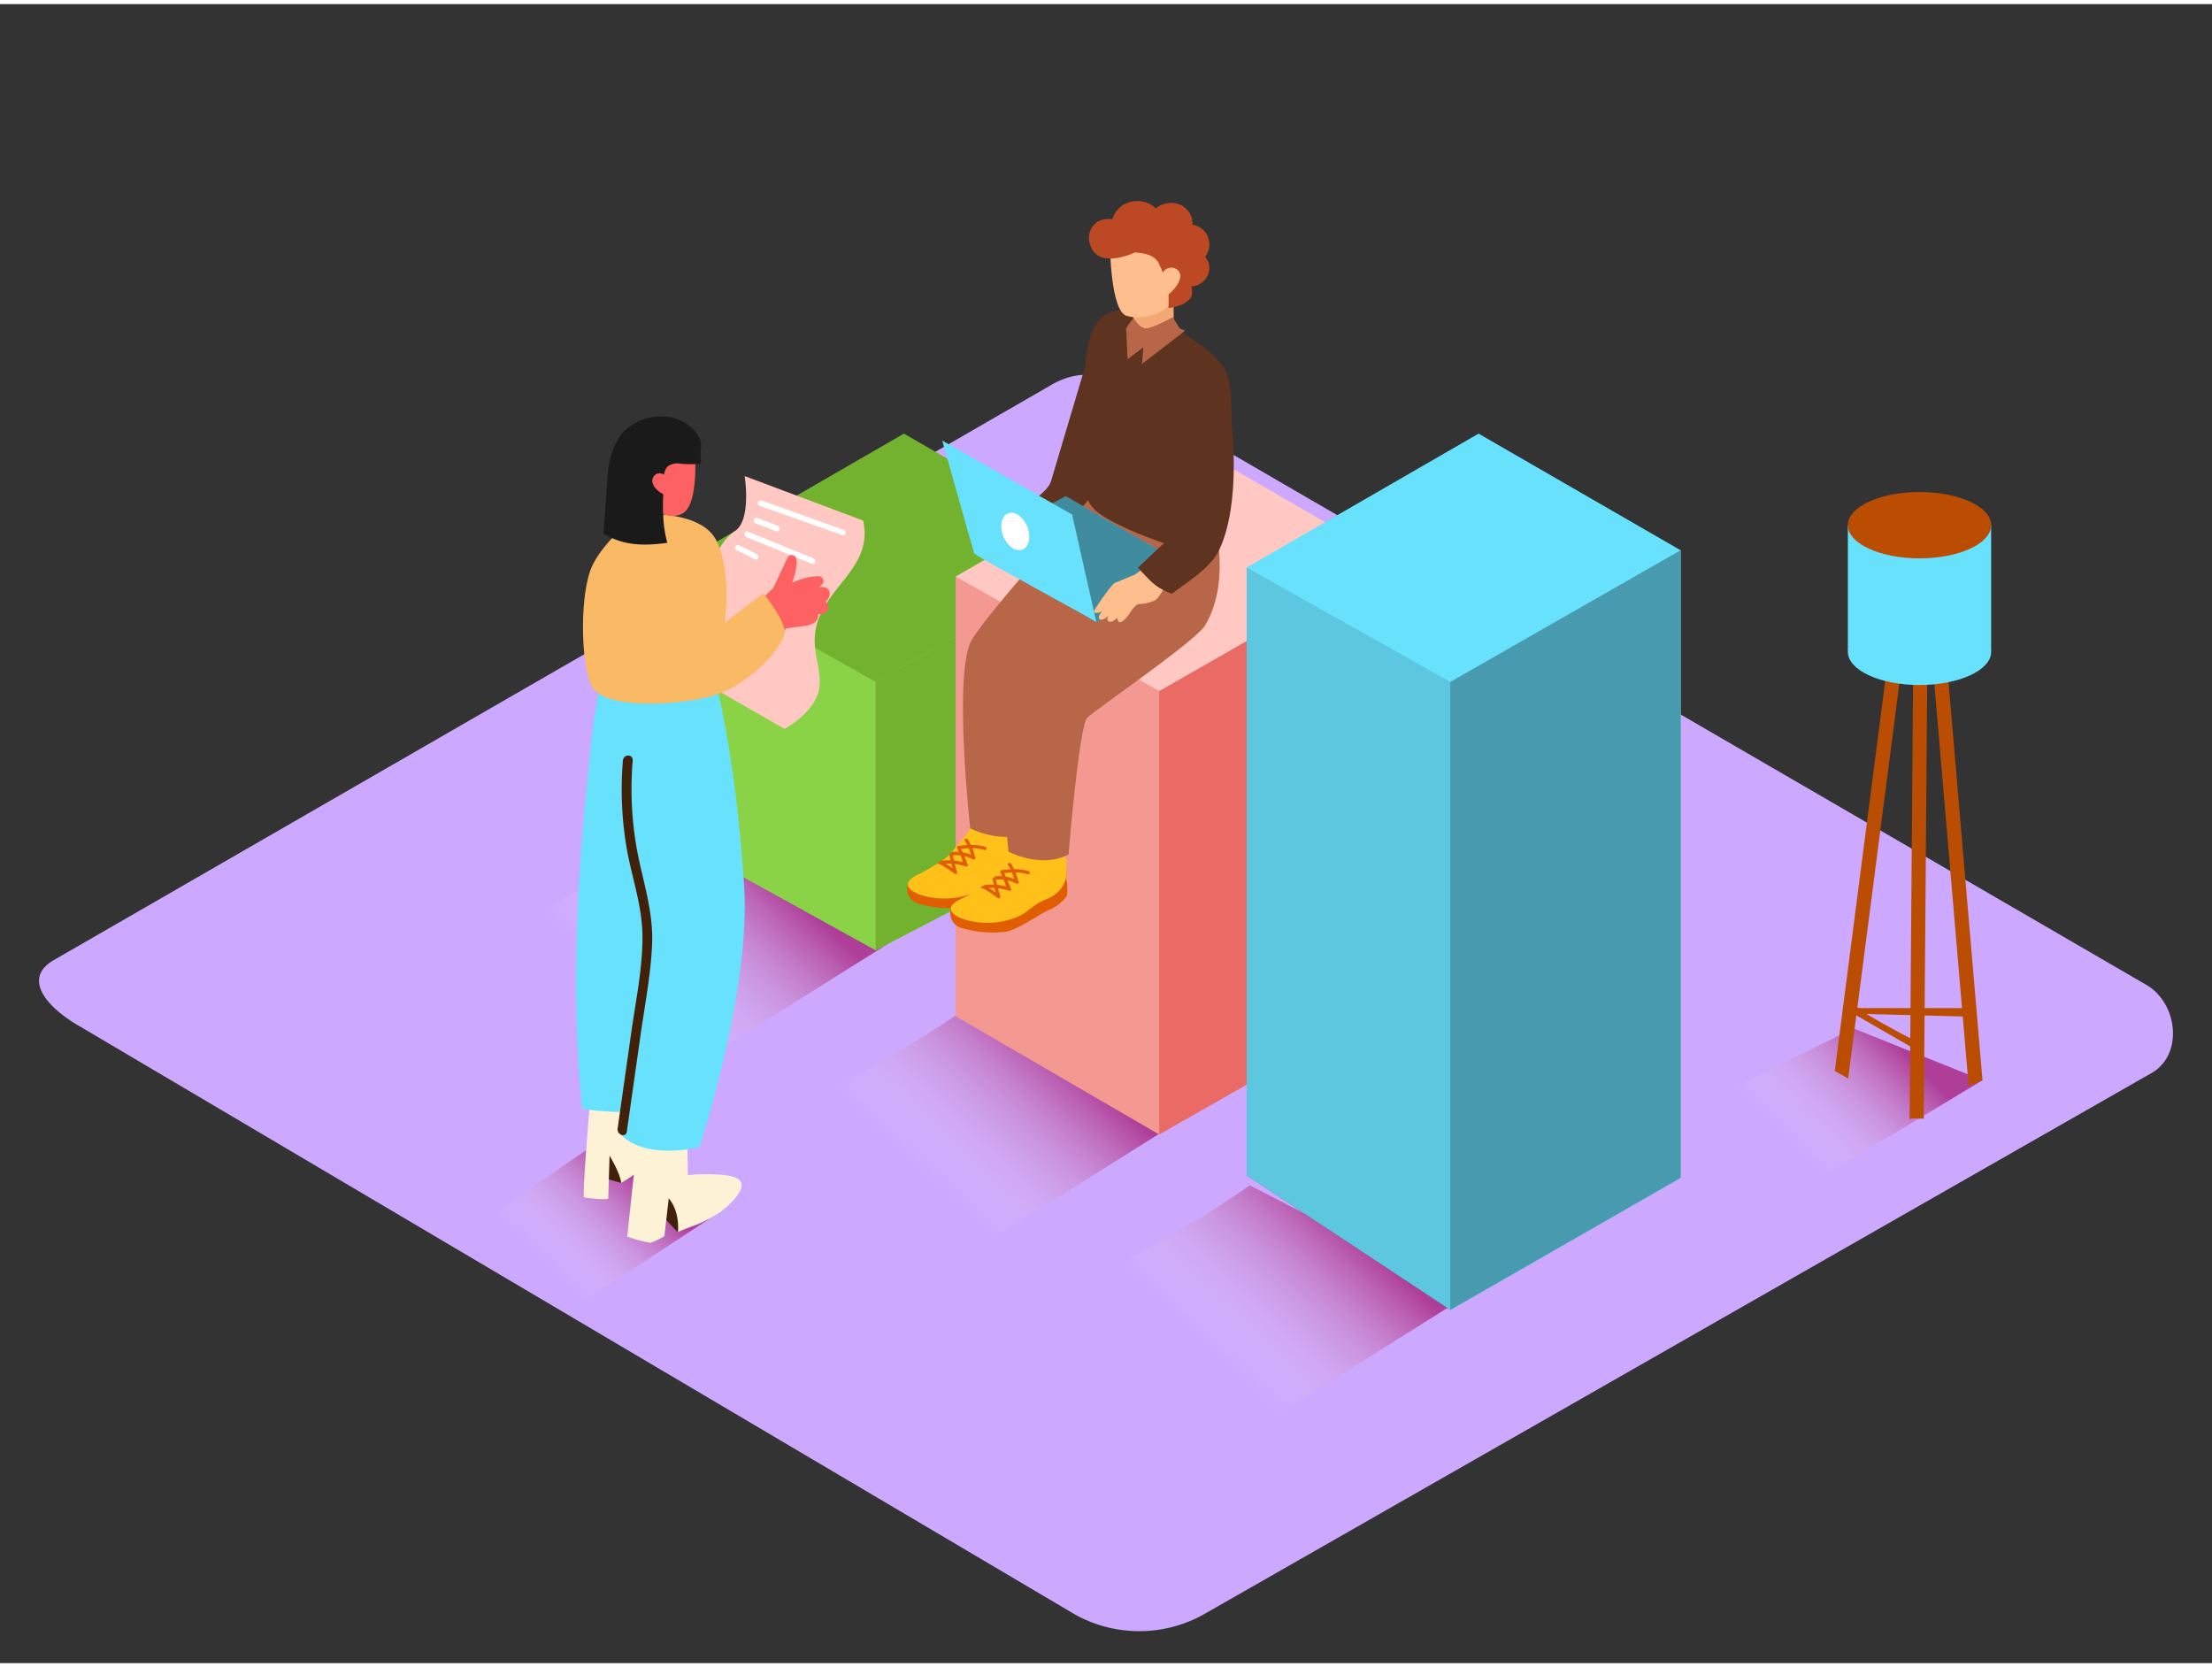 <svg xmlns="http://www.w3.org/2000/svg" xmlns:xlink="http://www.w3.org/1999/xlink" viewBox="0 0 400 300" width="406" height="306" class="illustration styles_illustrationTablet__1DWOa"><rect x="0" y="0" width="400" height="300" fill="#333333" stroke="none"/><defs><linearGradient id="linear-gradient" x1="323.25" y1="206.59" x2="342.16" y2="187.43" gradientUnits="userSpaceOnUse"><stop offset="0" stop-color="#fff" stop-opacity="0"></stop><stop offset="1" stop-color="#9e005d"></stop></linearGradient><linearGradient id="linear-gradient-2" x1="98.82" y1="228.84" x2="115.42" y2="212.03" xlink:href="#linear-gradient"></linearGradient><linearGradient id="linear-gradient-3" x1="1964.89" y1="243.11" x2="1941.51" y2="218.33" gradientTransform="matrix(-1, 0, 0, 1, 2182.61, 0)" xlink:href="#linear-gradient"></linearGradient><linearGradient id="linear-gradient-4" x1="2069.46" y1="179.38" x2="2046.08" y2="154.6" gradientTransform="matrix(-1, 0, 0, 1, 2182.61, 0)" xlink:href="#linear-gradient"></linearGradient><linearGradient id="linear-gradient-5" x1="2016.7" y1="211.4" x2="1993.32" y2="186.62" gradientTransform="matrix(-1, 0, 0, 1, 2182.61, 0)" xlink:href="#linear-gradient"></linearGradient></defs><title>PP</title><g style="isolation: isolate;"><g id="Layer_2" data-name="Layer 2"><path d="M194.28,291.14,14.56,184.93C8.84,181.71,3.93,176.44,9.51,173L189.88,69c2.71-1.68,6.82-2.78,9.57-1.18L388.11,177.34c5.72,3.32,6.75,12.6,1,15.93L218,291A23.9,23.9,0,0,1,194.28,291.14Z" fill="#cca8ff"></path><polygon points="358.51 194.6 329.23 212.22 307.15 199.18 335.14 185.21 358.51 194.6" opacity="0.63" fill="url(#linear-gradient)" style="mix-blend-mode: multiply;"></polygon><polygon points="129.98 218.53 105.56 234.57 84.48 222.11 111.69 203.31 129.98 218.53" opacity="0.63" fill="url(#linear-gradient-2)" style="mix-blend-mode: multiply;"></polygon><polyline points="225.44 101.88 225.44 211.79 262.25 236.12 303.89 212.24 303.89 98.75" opacity="0.3"></polyline><polygon points="262.25 122.56 262.25 236.12 303.89 212.24 303.89 98.75 262.25 122.56" opacity="0.3"></polygon><polygon points="225.44 101.88 267.37 77.67 303.89 98.75 262.25 122.56 225.44 101.88" opacity="0.3"></polygon><path d="M226,213.6l39,20.13-39.72,24.91h-1c-16.08-8.87-27-15.45-38.4-22.51C200.63,228.26,212.36,223.23,226,213.6Z" opacity="0.63" fill="url(#linear-gradient-3)" style="mix-blend-mode: multiply;"></path><polyline points="225.44 101.88 225.44 211.79 262.25 236.12 303.89 212.24 303.89 98.75" opacity="0.18"></polyline><path d="M121.47,149.87l39,20.13-39.72,24.91h-1c-16.08-8.87-27-15.45-38.4-22.51C96.07,164.53,107.79,159.5,121.47,149.87Z" opacity="0.63" fill="url(#linear-gradient-4)" style="mix-blend-mode: multiply;"></path><path d="M174.23,181.89l39,20.13-39.72,24.91h-1c-16.08-8.87-27-15.45-38.4-22.51C148.83,196.55,160.55,191.52,174.23,181.89Z" opacity="0.63" fill="url(#linear-gradient-5)" style="mix-blend-mode: multiply;"></path><polyline points="121.53 101.88 121.53 150.76 158.34 171.1 199.98 149.4 199.98 98.75" fill="#8bd346"></polyline><polygon points="158.34 122.56 158.34 171.1 199.98 149.4 199.98 98.75 158.34 122.56" fill="#72b22f"></polygon><polygon points="121.53 101.88 163.46 77.67 199.98 98.75 158.34 122.56 121.53 101.88" fill="#72b22f"></polygon><polyline points="172.81 103.52 172.81 183.02 209.62 204.41 251.26 179.96 251.26 100.4" fill="#f49992"></polyline><polygon points="209.62 124.21 209.62 204.41 251.26 180.69 251.26 100.4 209.62 124.21" fill="#ea6b65"></polygon><polygon points="172.81 103.52 214.74 79.31 251.26 100.4 209.62 124.21 172.81 103.52" fill="#ffc8c2"></polygon><polyline points="225.44 101.88 225.44 211.79 262.25 236.12 303.89 212.24 303.89 98.75" fill="#68e1fd"></polyline><polygon points="262.25 122.56 262.25 236.12 303.89 212.24 303.89 98.75 262.25 122.56" fill="#68e1fd"></polygon><polyline points="225.44 101.88 225.44 211.79 262.25 236.12 303.89 212.24 303.89 98.75" opacity="0.12"></polyline><polygon points="262.25 122.56 262.25 236.12 303.89 212.24 303.89 98.75 262.25 122.56" fill="#68e1fd"></polygon><polygon points="262.25 122.56 262.25 236.12 303.89 212.24 303.89 98.75 262.25 122.56" opacity="0.31"></polygon><polygon points="225.44 101.88 267.37 77.67 303.89 98.75 262.25 122.56 225.44 101.88" fill="#68e1fd"></polygon><path d="M164.41,158.54a19.67,19.67,0,0,1,4.07-2.11c1.49-.52,6-5.07,6.3-5.54s1.21-2.72,2-2.82a5.73,5.73,0,0,1,2.37.89s2.5-2.24,4.46-1.33c0,0,1.8,1.13,1.39,6.47a1.26,1.26,0,0,1,.17.14,21.8,21.8,0,0,1,0,2.54,7.13,7.13,0,0,1-3.29,2.62c-1.69.74-5.45,3.51-7.8,3.95a19.46,19.46,0,0,1-8.33-.8,2.73,2.73,0,0,1-1.68-2.35A2.39,2.39,0,0,1,164.41,158.54Z" fill="#e05e00"></path><path d="M178.65,148.73s2.9-2.07,4.93-1.1,1.43,5.76,1.43,5.76-.21,2.74-3.63,4.11-3,2.82-7.4,3.87-9-.35-9.71-1.72,2-2.32,2.24-2.48,4.25-2.27,5.22-3.4,2.67-3.08,3.31-4.06.9-1.88,1.95-1.72A3.21,3.21,0,0,1,178.65,148.73Z" fill="#ffc019"></path><path d="M169.6,155.28a.29.29,0,0,0,.34.26H170a21.09,21.09,0,0,1,2.61,1.73.3.3,0,0,0,.46-.31q-.22-.73-.42-1.47a9.82,9.82,0,0,1,2,.46.3.3,0,0,0,.23-.55h0a.43.43,0,0,1,0-.11,3.82,3.82,0,0,0-.16-.41l-.33-.81a6.27,6.27,0,0,1,1.55.58c.32.17.65-.28.37-.47a10.18,10.18,0,0,0-.48-1.54,7.44,7.44,0,0,1,2.17.32c.37.12.56-.45.2-.56a8.34,8.34,0,0,0-2.63-.35,10,10,0,0,0-.56-1c-.2-.32-.74-.06-.53.26s.31.51.44.77c-.5,0-1,.08-1.49.14a.31.31,0,0,0-.16,0,.24.24,0,0,0-.19.2.28.28,0,0,0,0,.2l.32.7a7.07,7.07,0,0,0-1.29,0l0,0a6.11,6.11,0,0,1-.45.45q.13.53.26,1.06a10.43,10.43,0,0,0-1.74.09h0C170,155,169.78,155.16,169.6,155.28Zm4.49-1.88-.29-.65c.46-.05.92-.09,1.38-.11a9.43,9.43,0,0,1,.42,1.19A7,7,0,0,0,174.09,153.4Zm-1.58,1.47q-.12-.47-.23-.93a6.43,6.43,0,0,1,1.39,0l.25.59c.07.17.13.4.2.63A10.36,10.36,0,0,0,172.52,154.86Zm-1.48.56a9.53,9.53,0,0,1,1,0l.22.81C171.87,156,171.46,155.68,171,155.43Z" fill="#e05e00"></path><path d="M172.2,162.94a19.67,19.67,0,0,1,4.07-2.11c1.49-.52,6-5.07,6.3-5.54s1.21-2.72,2-2.82a5.73,5.73,0,0,1,2.37.89s2.5-2.24,4.46-1.33c0,0,1.8,1.13,1.39,6.47a1.26,1.26,0,0,1,.17.14,21.8,21.8,0,0,1,0,2.54,7.13,7.13,0,0,1-3.29,2.62c-1.69.74-5.45,3.51-7.8,3.95a19.46,19.46,0,0,1-8.33-.8,2.73,2.73,0,0,1-1.68-2.35A2.39,2.39,0,0,1,172.2,162.94Z" fill="#e05e00"></path><path d="M186.43,153.13s2.9-2.07,4.93-1.1,1.43,5.76,1.43,5.76-.21,2.74-3.63,4.11-3,2.82-7.4,3.87-9-.35-9.71-1.72,2-2.32,2.24-2.48,4.25-2.27,5.22-3.4,2.67-3.08,3.31-4.06.9-1.88,1.95-1.72A3.21,3.21,0,0,1,186.43,153.13Z" fill="#ffc019"></path><path d="M177.39,159.67a.29.29,0,0,0,.34.26h.09a21.09,21.09,0,0,1,2.61,1.73.3.3,0,0,0,.46-.31q-.22-.73-.42-1.47a9.82,9.82,0,0,1,2,.46.3.3,0,0,0,.23-.55h0a.43.43,0,0,1,0-.11,3.82,3.82,0,0,0-.16-.41l-.33-.81a6.27,6.27,0,0,1,1.55.58c.32.17.65-.28.37-.47a10.18,10.18,0,0,0-.48-1.54,7.44,7.44,0,0,1,2.17.32c.37.12.56-.45.2-.56a8.34,8.34,0,0,0-2.63-.35,10,10,0,0,0-.56-1c-.2-.32-.74-.06-.53.26s.31.51.44.77c-.5,0-1,.08-1.49.14a.31.31,0,0,0-.16,0,.24.24,0,0,0-.19.2.28.28,0,0,0,0,.2l.32.7a7.07,7.07,0,0,0-1.29,0l0,0a6.11,6.11,0,0,1-.45.45q.13.53.26,1.06a10.43,10.43,0,0,0-1.74.09h0C177.74,159.43,177.57,159.56,177.39,159.67Zm4.49-1.88-.29-.65c.46-.05.92-.09,1.38-.11a9.43,9.43,0,0,1,.42,1.19A7,7,0,0,0,181.88,157.79Zm-1.58,1.47q-.12-.47-.23-.93a6.43,6.43,0,0,1,1.39,0l.25.59c.07.17.13.4.2.63A10.36,10.36,0,0,0,180.3,159.26Zm-1.48.56a9.53,9.53,0,0,1,1,0l.22.81C179.65,160.35,179.24,160.08,178.82,159.82Z" fill="#e05e00"></path><path d="M196.93,63.19s-5.74,19.27-6.87,23.08S176.25,95,178.69,97.73s10.87,6,10.87,6,11.09-11.84,12.33-15" fill="#5e331f"></path><path d="M207.47,89.28S213,105.44,211,108.11s-19.79,15.2-21.31,16.7-3.39,24.73-3.39,24.73c-4.95,2.64-10.86-.5-10.86-.5s-3.14-28.45.31-34.12,22-26,22.83-27.44" fill="#b76748"></path><path d="M205.51,91.71c-.81,1.41-19.38,21.78-22.83,27.44s-.31,34.12-.31,34.12,5.91,3.14,10.86.5c0,0,1.88-23.23,3.39-24.73s19.63-13.86,21.31-16.7c5.18-8.77,1.11-20.83,1.11-20.83" fill="#b76748"></path><path d="M203.2,47a.39.39,0,0,1,0,.78A.39.39,0,0,1,203.2,47Z" fill="#1c5028"></path><path d="M220.6,95.76a49.63,49.63,0,0,0,1.68-10.27A108,108,0,0,0,222.61,71c-.2-2.07-.43-4.2-1.74-5.9-3-3.86-11.66-8.86-16.55-9.63-11.3-1.78-7.62,18.23-7.39,25.19.1,3-2.45,7.94,1.46,11.14s16.26,7.37,18.88,7.55C218.71,99.4,219.83,97.59,220.6,95.76Z" fill="#5e331f"></path><path d="M212.23,52.74l0,6s-1.94,1.37-7.13-.75l-.52-3.5" fill="#f4a876"></path><path d="M211,46.34l.82.06a.49.49,0,0,1-.07,1l-.82-.06A.49.49,0,0,1,211,46.34Z" fill="#1c5028"></path><path d="M203.77,50a7.5,7.5,0,0,0,7.55,2.06c.61-.17.8.79.19,1A8.49,8.49,0,0,1,203,50.68C202.6,50.23,203.34,49.59,203.77,50Z" fill="#1c5028"></path><path d="M200.72,43.49s.05,12.12,3.07,12.91,6.47-.53,7.64-2,3.95-8.91,3-10.37S202.57,41.4,200.72,43.49Z" fill="#ffbe8d"></path><path d="M199,39.09a4.93,4.93,0,0,1,2.15-.19A4.77,4.77,0,0,1,203,36.38a5,5,0,0,1,5.23-.06,3.77,3.77,0,0,1,.76.62,4.46,4.46,0,0,1,3.53-.93,3.76,3.76,0,0,1,3,2.71,3.16,3.16,0,0,1,.07,1.17,3.59,3.59,0,0,1,3,2.73,3.56,3.56,0,0,1-.66,3.08,3.14,3.14,0,0,1,.46,3.36,3.48,3.48,0,0,1-2.94,2,3.32,3.32,0,0,1,0,1.79c-.73,1.39-2.5,1.86-4.13,2.12,0-.76,0-1.52,0-2.29a.82.82,0,0,0,0-.21,6.73,6.73,0,0,0,1.47-1.58c.57-.79,1-1.95.22-2.76a1.76,1.76,0,0,0-2.73.42,9.2,9.2,0,0,0-.52-1.16h0c-.64-2-2.63-2.33-4.52-2.48-3,1.32-7.25,2.11-8.16-1.61A3.42,3.42,0,0,1,199,39.09Z" fill="#bc4824"></path><path d="M213.33,58.63l-1.27-2s-3.36,1.85-4.67,2S205,56.77,205,56.77s-1.54,1.8-1.38,2.12.16,5.53.36,5.3,2.79-2.12,2.79-2.12l-.26,3,7.78-6Z" fill="#b76748"></path><polyline points="198.25 111.77 215.18 101.9 192.72 88.99 175.81 98.12" fill="#68e1fd"></polyline><polyline points="198.25 111.77 215.18 101.9 192.72 88.99 175.81 98.12" opacity="0.38"></polyline><path d="M193.87,92.3s4.44,19.71,4.38,19.46-21.93-12-22.08-12.41-5.78-20.41-5.78-20.41Z" fill="#68e1fd"></path><ellipse cx="183.6" cy="95.35" rx="2.34" ry="3.52" transform="translate(-22.39 76.09) rotate(-22.1)" fill="#fff"></ellipse><path d="M205.16,103.2s-2.83,1.18-3.5,1.43-3.71,4.77-3.84,5.14.73.49,1.52,0c0,0-1.05,1.1-.51,1.45s1.49-.47,1.71-.69c0,0-.64.79,0,1.11s1.54-.74,1.54-.74a.78.78,0,0,0,.27.8c.42.39,1.56-.93,1.83-1.4s1.16-1.73,1.71-1.81a7.44,7.44,0,0,0,3-.69c.92-.59,2.33-3.57,2.33-3.57l-3.52-2.82Z" fill="#ffbe8d"></path><path d="M211.89,106.64c2.32-1.78,7-4.59,8.55-7.89C224.5,90.32,222.72,76,222.72,76l-11.29,8.35,2.24,10.22s-5.42,4.91-7.89,7.36C208.16,104.43,208.72,105.39,211.89,106.64Z" fill="#5e331f"></path><path d="M336.6,181.55a3,3,0,0,1-1.27-.27l-.19,1.28,20.57.53v-1.53Z" fill="#ba4d02"></path><path d="M335.33,181.32l-.19,1.23,11.36,6.56v-1.59C342.67,185.66,339,183.53,335.33,181.32Z" fill="#ba4d02"></path><path d="M346.79,92.65a3.28,3.28,0,0,1-2-.28l-13,100.54c.79.48,1.61.91,2.42,1.37L347.39,92.58Z" fill="#ba4d02"></path><path d="M349.79,92.53a6.56,6.56,0,0,1-1.43,0c-.38,0-.77,0-1.15.06L356,195.68a20.89,20.89,0,0,1,2.08-.88l.35-.18.07,0Z" fill="#ba4d02"></path><path d="M348.37,92.54a11.83,11.83,0,0,0-1.57.11,3.91,3.91,0,0,1-.62,0l-.86,109h0a2.68,2.68,0,0,1,1.38-.11h.74l.44,0,.86-108.91Z" fill="#ba4d02"></path><path d="M334.15,94.27v22.52s25.91.77,25.91,0V94.27" fill="#68e1fd"></path><ellipse cx="347.11" cy="94.23" rx="12.96" ry="6" fill="#ba4d02"></ellipse><ellipse cx="347.11" cy="117.13" rx="12.96" ry="6" fill="#68e1fd"></ellipse><path d="M128.13,123.17l13.74,7.9s5.16-2.74,6.18-6.86-2.36-8.05.35-13.94,9.35-9.33,7.69-16.87l-21.43-8.05s1.3,8.06-1.84,10-6.38,9.9-6,14S129.87,120.68,128.13,123.17Z" fill="#ffc8c2"></path><path d="M152.54,95.08l-14.9-5.34c-.61-.22-.87.75-.27,1L152.27,96C152.88,96.26,153.14,95.29,152.54,95.08Z" fill="#fff"></path><path d="M140.67,94.34q-1.87-.75-3.77-1.44c-.61-.22-.87.75-.27,1q1.9.69,3.77,1.44C141,95.55,141.26,94.58,140.67,94.34Z" fill="#fff"></path><path d="M147.08,100.22l-11.86-4.84c-.6-.24-.85.72-.27,1l11.86,4.84C147.41,101.43,147.67,100.46,147.08,100.22Z" fill="#fff"></path><path d="M136.94,99.53a34.06,34.06,0,0,0-3.27-1.65c-.58-.26-1.09.6-.5.86a34.06,34.06,0,0,1,3.27,1.65A.5.5,0,0,0,136.94,99.53Z" fill="#fff"></path><path d="M112.33,213.17,108.19,212l.65-5S113.32,207.73,112.33,213.17Z" fill="#42210b"></path><path d="M106.69,198.49s-1.46,17.06-1.07,17.26,4.37.54,4.37.24.24-7.76.24-7.76,2,3.3,2.09,4.94c0,0,4.76-2.71,5.65-4.89s-2-11.28-3.15-11.78" fill="#fdf2d6"></path><path d="M122.58,222.11l-4.69-5,3.06-3.87S123.81,219.55,122.58,222.11Z" fill="#42210b"></path><path d="M115.61,202.38l-2.19,20.47A24.29,24.29,0,0,0,117.6,224a13.28,13.28,0,0,0,2.54-1.2l.79-6.83s2,2,1.66,6.18c0-.28,3.24-1.35,3.65-1.54a24.23,24.23,0,0,0,3.75-2c1.25-.86,5.87-4.68,3.39-6.2-2.11-1.29-9-.67-9-.67l-.1-8.45" fill="#fdf2d6"></path><path d="M107.43,129.06c0-.39.91-4.48.63-4.48.73-2.31.38-.2,1.18-1.14l19.82-2.34s4,14.16,5.51,38.56c1.19,18.92-8.1,47.05-8.1,47.05s-9.61,2.44-14.23-2.3l.18-4.07a48.46,48.46,0,0,1-7.14-.58C102.9,176.25,104.71,152.43,107.43,129.06Z" fill="#68e1fd"></path><path d="M111.69,203.31l2.49-17.53c.79-5.59,2-11.33,2-17s-1.91-10.74-2.86-16.14a63.19,63.19,0,0,1-.68-15.83c.1-1.23,1.87-1.24,1.77,0a61.44,61.44,0,0,0,1.08,17.68c1.11,5.19,2.65,10.11,2.43,15.51s-1.3,10.91-2.07,16.29l-2.49,17.53C113.23,205.05,111.52,204.53,111.69,203.31Z" fill="#42210b"></path><path d="M132.53,113.41c.61-.67,1.24-1.32,1.87-2l0-.07a55.3,55.3,0,0,1,5.43-5.74l2.54-5.43v0a.82.82,0,0,1,1.4-.25c.66.57.06,3-.19,3.69s.2-.57-.09.26c0,.14-.2.78-.33.83a11.77,11.77,0,0,1,4.86-1.26.89.89,0,0,1,.76,1.33,2.54,2.54,0,0,1-.73.68l.19,0c1.17-.16,2.06.34,1.72,1.67a.88.88,0,0,1-.16.32.74.74,0,0,1-.54.53l.06.15a1.15,1.15,0,0,1,.45,1,1.31,1.31,0,0,1-1.42,1.18l-.43.07c.17,1.18-.89,1.81-2,2s-2.54.33-3.78.55l-2.36,3c-.64.8-1.54,2.61-2.62,2.82s-1.59-1.5-.47-1.71c-.24,0,.15-.23.24-.34l.65-.81a7.82,7.82,0,0,1-2.13,1.89.9.9,0,0,1-1.3-1,11.74,11.74,0,0,1,.75-2,1,1,0,0,1-.33-.51l-.09.08a.91.91,0,0,1-.59.2l-.14.14C133,115.51,131.77,114.25,132.53,113.41Z" fill="#fe6162"></path><path d="M115.56,92.27s11.42-1,14.12,5,1.36,14.6,1.36,14.6l7-5.32s3.43,4.16,3.84,6.67-6.51,10.24-13.46,12-19.52,2.23-21.49-2-2.12-16.83.19-21.7S115.56,92.27,115.56,92.27Z" fill="#fab965"></path><path d="M125.69,81.61s.58,8.39-2,10.32-6.79-1.26-6.79-1.26-2.66-7.54,1.93-9.06" fill="#fe6162"></path><path d="M126.73,79.22c-.5-2-2.59-3.63-4.47-4.26a9.61,9.61,0,0,0-9.64,2.52,12,12,0,0,0-2.32,5,15.88,15.88,0,0,0-.45,3.08c-.12,2.81-.58,7.29-.7,10.19,3.61,2.22,7.29,2.24,11.52,1.67a22.28,22.28,0,0,1-.75-5.26,26.23,26.23,0,0,1,0-2.93c0-.21,0-.42,0-.63-1.17-.55-2.45-1.92-1.77-3.09a1.28,1.28,0,0,1,1.93-.38,2.62,2.62,0,0,1,.68-1.55,3.14,3.14,0,0,1,2.39-.45,24.45,24.45,0,0,0,3.52,0,1.3,1.3,0,0,0,.1-.38,10.81,10.81,0,0,1,0-2.59A3.85,3.85,0,0,0,126.73,79.22Z" fill="#1a1a1a"></path></g></g></svg>